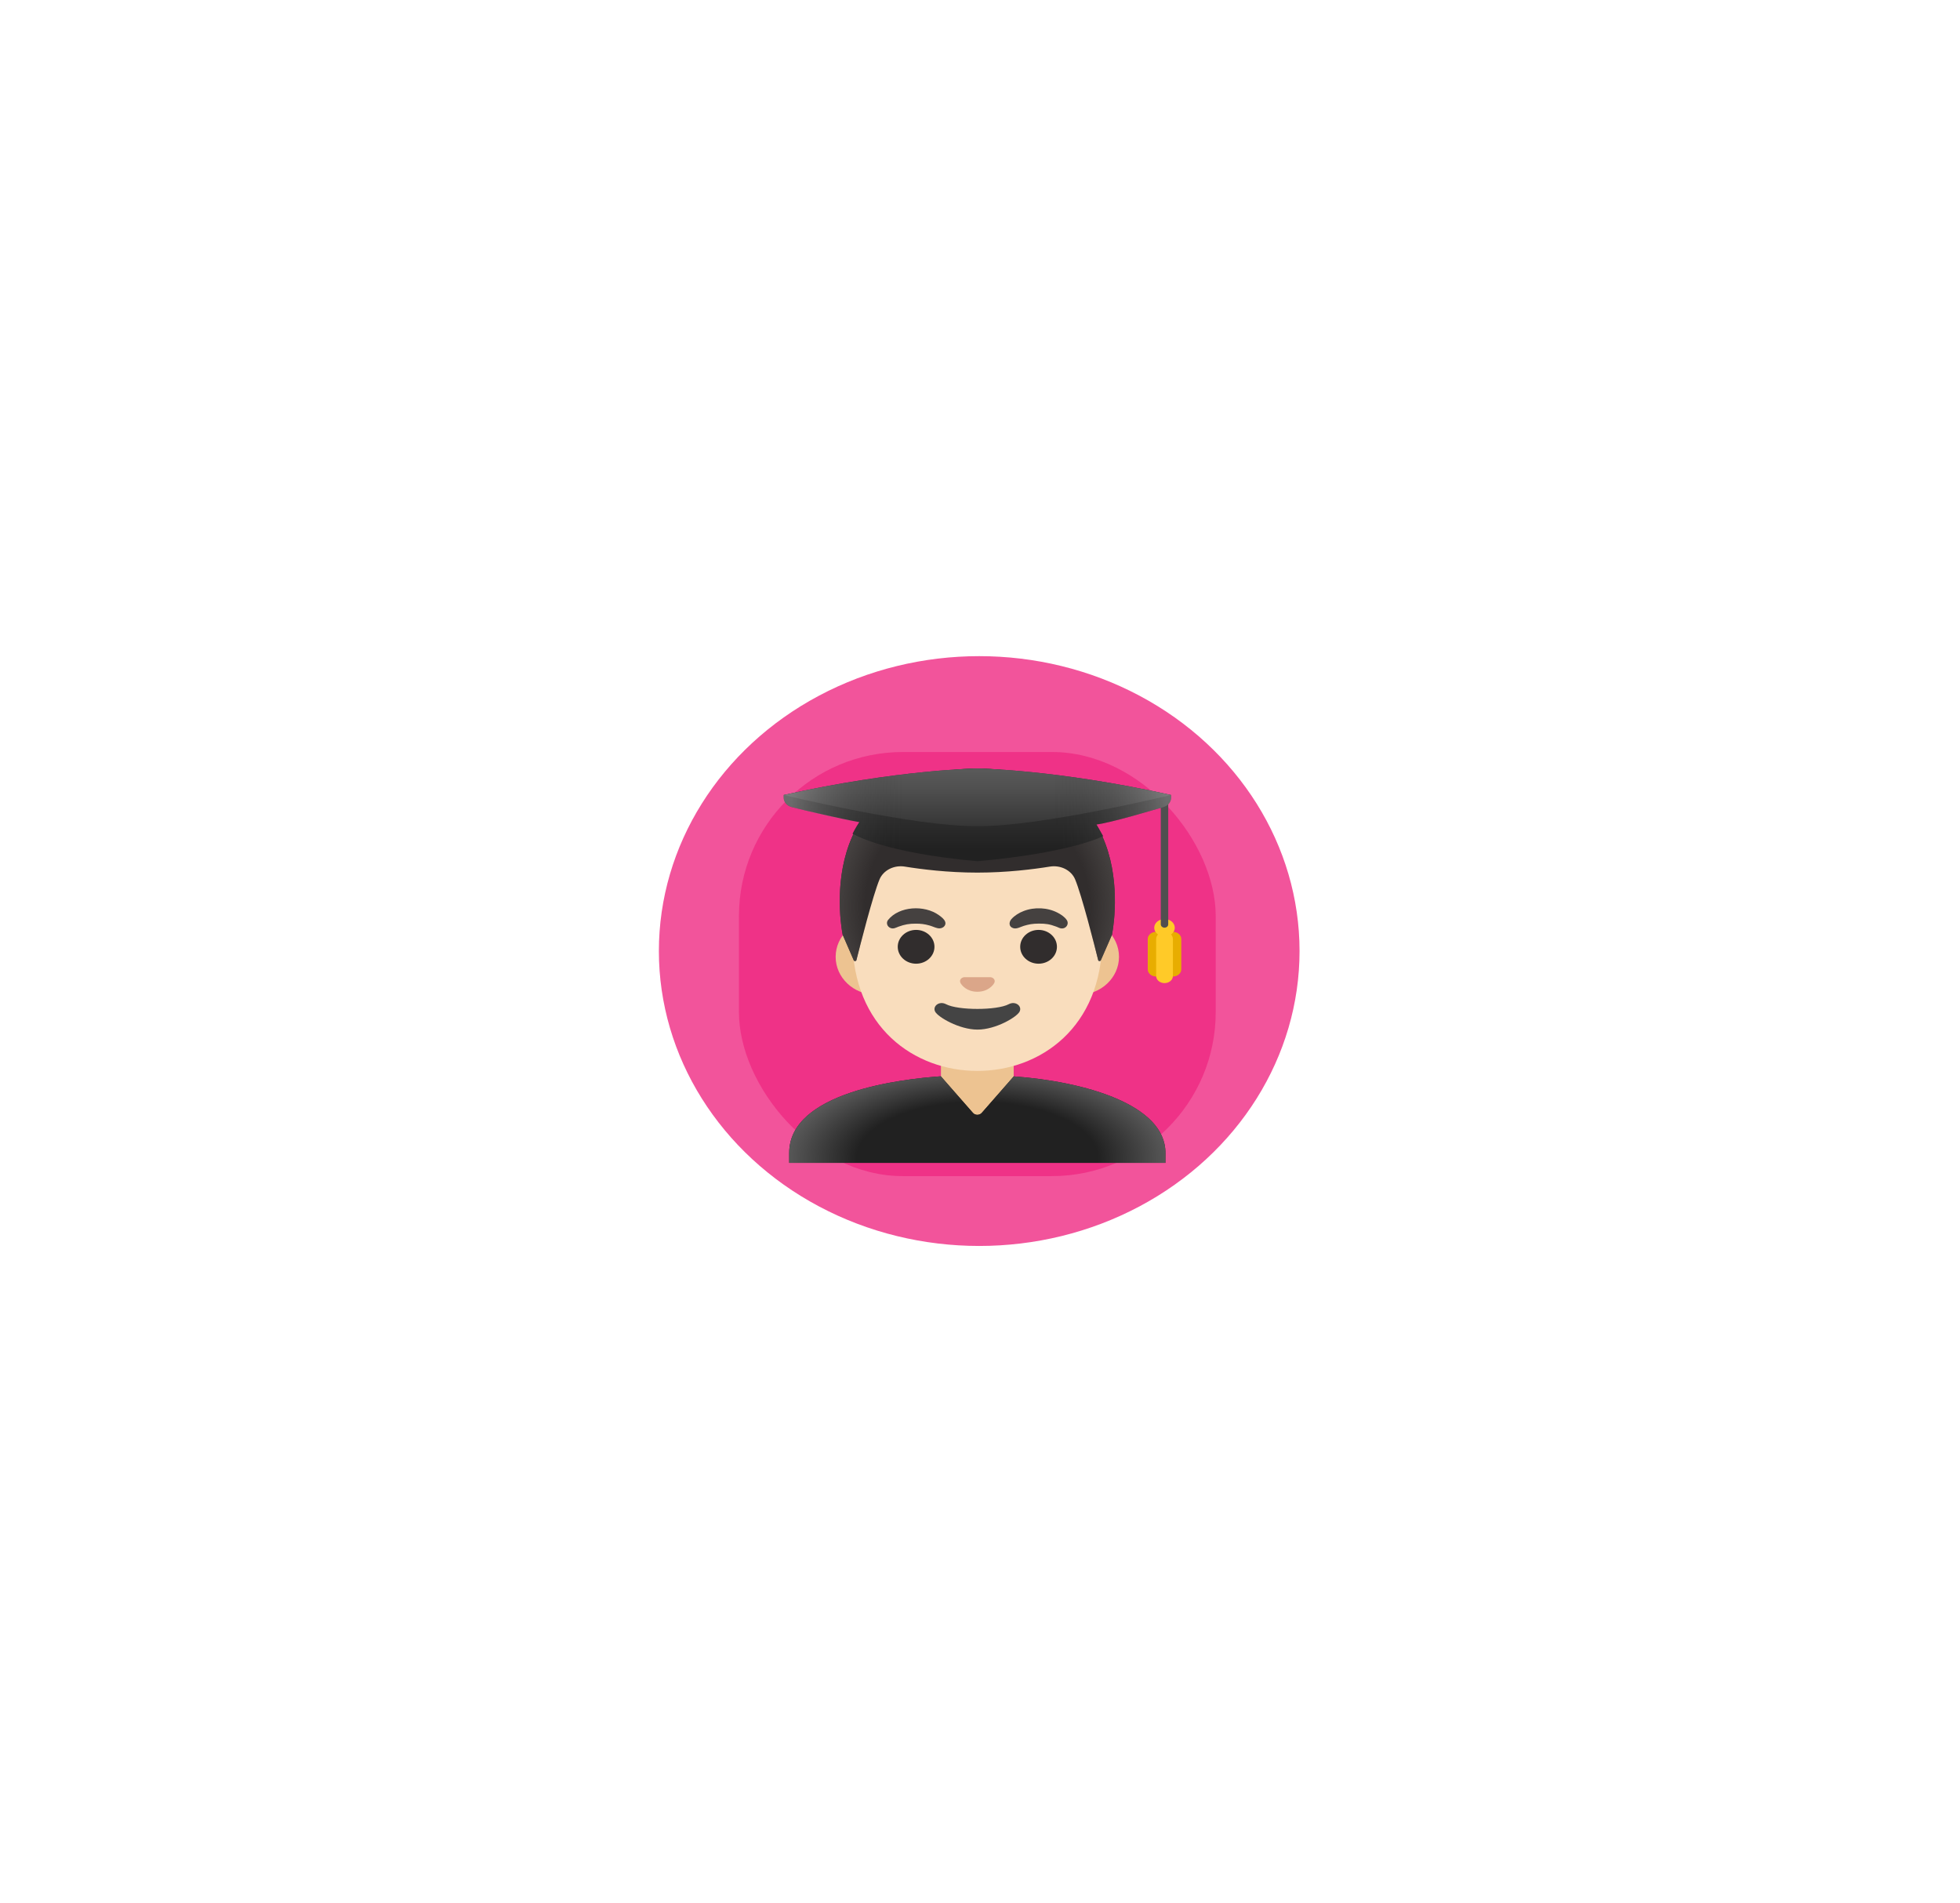 <svg width="239" height="232" viewBox="0 0 239 232" fill="none" xmlns="http://www.w3.org/2000/svg">
<g filter="url(#filter0_d)">
<ellipse cx="109.404" cy="105.956" rx="39.061" ry="35.956" fill="#EF2A82" fill-opacity="0.8"/>
<rect x="80.107" y="81.686" width="58.137" height="51.712" rx="20" fill="#EF2A82" fill-opacity="0.8"/>
<path d="M113.609 117.674H104.738V125.483C104.738 127.443 106.546 129.03 108.772 129.03H109.575C111.801 129.03 113.609 127.443 113.609 125.483V117.674V117.674Z" fill="#EDC391"/>
<path d="M121.589 102.051H96.763C94.088 102.051 91.898 104.127 91.898 106.66C91.898 109.198 94.088 111.27 96.763 111.27H121.585C124.26 111.27 126.449 109.194 126.449 106.66C126.454 104.127 124.264 102.051 121.589 102.051Z" fill="#EDC391"/>
<path d="M109.176 86.149C101.273 86.149 93.951 93.668 93.951 104.487C93.951 115.25 101.495 120.57 109.176 120.57C116.856 120.57 124.4 115.25 124.4 104.487C124.4 93.668 117.079 86.149 109.176 86.149V86.149Z" fill="#F9DDBD"/>
<path d="M101.708 107.498C102.945 107.498 103.947 106.575 103.947 105.437C103.947 104.299 102.945 103.377 101.708 103.377C100.471 103.377 99.469 104.299 99.469 105.437C99.469 106.575 100.471 107.498 101.708 107.498Z" fill="#312D2D"/>
<path d="M116.642 107.498C117.878 107.498 118.881 106.575 118.881 105.437C118.881 104.299 117.878 103.377 116.642 103.377C115.405 103.377 114.402 104.299 114.402 105.437C114.402 106.575 115.405 107.498 116.642 107.498Z" fill="#312D2D"/>
<path d="M110.929 109.174C110.879 109.158 110.834 109.146 110.784 109.142H107.573C107.523 109.146 107.473 109.158 107.427 109.174C107.137 109.279 106.978 109.546 107.114 109.832C107.25 110.119 107.891 110.919 109.18 110.919C110.47 110.919 111.111 110.115 111.247 109.832C111.379 109.546 111.22 109.279 110.929 109.174Z" fill="#DBA689"/>
<path d="M113 112.439C111.552 113.202 106.81 113.202 105.365 112.439C104.534 111.998 103.685 112.673 104.03 113.343C104.371 114.002 106.96 115.533 109.194 115.533C111.429 115.533 113.986 114.002 114.327 113.343C114.667 112.673 113.832 111.998 113 112.439Z" fill="#444444"/>
<path d="M109.186 83.718H109.168C88.529 83.815 92.758 103.974 92.758 103.974C92.758 103.974 93.684 106.136 94.107 107.089C94.166 107.227 94.393 107.211 94.429 107.069C94.87 105.316 96.455 99.098 97.254 97.207C97.483 96.669 97.917 96.219 98.48 95.936C99.044 95.653 99.702 95.555 100.338 95.66C102.364 95.987 105.584 96.391 109.14 96.391H109.213C112.765 96.391 115.99 95.987 118.011 95.66C119.328 95.446 120.627 96.096 121.095 97.207C121.89 99.09 123.466 105.271 123.911 107.049C123.947 107.194 124.174 107.207 124.233 107.069L125.587 103.97C125.596 103.974 129.82 83.815 109.186 83.718V83.718Z" fill="#312D2D"/>
<path d="M125.596 103.974C125.596 103.974 129.824 83.815 109.186 83.718H109.167C108.845 83.718 108.532 83.726 108.223 83.738C107.61 83.762 107.015 83.803 106.442 83.863H106.424C106.383 83.867 106.347 83.875 106.306 83.879C88.933 85.823 92.753 103.974 92.753 103.974L94.106 107.077C94.165 107.215 94.388 107.202 94.424 107.057C94.869 105.283 96.45 99.094 97.249 97.212C97.478 96.672 97.913 96.222 98.478 95.939C99.042 95.656 99.701 95.559 100.338 95.664C102.364 95.987 105.584 96.391 109.14 96.391H109.213C112.765 96.391 115.989 95.987 118.011 95.66C119.328 95.446 120.627 96.096 121.095 97.207C121.894 99.098 123.479 105.328 123.915 107.073C123.951 107.219 124.174 107.231 124.233 107.093C124.66 106.144 125.596 103.974 125.596 103.974V103.974Z" fill="url(#paint0_radial)"/>
<path d="M98.28 102.177C99.638 100.468 102.722 100.307 104.488 101.579C104.77 101.781 105.142 102.064 105.251 102.379C105.433 102.892 104.879 103.292 104.339 103.171C103.993 103.094 103.671 102.929 103.33 102.836C102.708 102.662 102.258 102.614 101.7 102.614C100.873 102.61 100.342 102.703 99.556 102.985C99.233 103.103 98.97 103.288 98.602 103.151C98.18 102.993 98.025 102.517 98.28 102.177V102.177Z" fill="#454140"/>
<path d="M119.2 103.146C119.068 103.094 118.941 103.029 118.809 102.981C118.001 102.682 117.542 102.605 116.665 102.609C115.893 102.613 115.434 102.706 114.83 102.888C114.462 103.001 113.995 103.284 113.586 103.175C112.986 103.013 113.004 102.431 113.331 102.06C113.722 101.623 114.258 101.292 114.826 101.074C116.143 100.565 117.751 100.638 118.991 101.296C119.395 101.51 119.836 101.805 120.081 102.177C120.435 102.706 119.899 103.401 119.2 103.146V103.146Z" fill="#454140"/>
<path d="M133.022 103.615C132.459 103.615 132 104.003 132 104.48V108.197C132 108.673 132.459 109.061 133.022 109.061C133.585 109.061 134.044 108.673 134.044 108.197V104.48C134.044 104.003 133.585 103.615 133.022 103.615Z" fill="#E8AD00"/>
<path d="M130.977 103.615C130.414 103.615 129.955 104.003 129.955 104.48V108.197C129.955 108.673 130.414 109.061 130.977 109.061C131.54 109.061 131.999 108.673 131.999 108.197V104.48C131.999 104.003 131.54 103.615 130.977 103.615Z" fill="#E8AD00"/>
<path d="M132 103.615C131.437 103.615 130.979 104.003 130.979 104.48V109.001C130.979 109.477 131.437 109.865 132 109.865C132.564 109.865 133.022 109.477 133.022 109.001V104.48C133.022 104.003 132.564 103.615 132 103.615Z" fill="#FFCA28"/>
<path d="M132 104.18C132.692 104.18 133.253 103.704 133.253 103.117C133.253 102.53 132.692 102.055 132 102.055C131.307 102.055 130.746 102.53 130.746 103.117C130.746 103.704 131.307 104.18 132 104.18Z" fill="#FFCA28"/>
<path d="M131.999 103.105C131.749 103.105 131.545 102.924 131.545 102.701V87.349C131.545 87.127 131.749 86.945 131.999 86.945C132.249 86.945 132.453 87.127 132.453 87.349V102.701C132.453 102.928 132.249 103.105 131.999 103.105Z" fill="#504F4F"/>
<path d="M132.795 86.929C118.792 83.798 109.177 83.697 109.177 83.697C109.177 83.697 99.561 83.798 85.559 86.929V87.24C85.559 87.778 85.954 88.25 86.531 88.4C88.22 88.844 92.494 89.826 94.788 90.234C94.751 90.266 94.288 90.99 93.957 91.66C93.957 91.66 97.654 93.971 109.181 95.005C120.709 93.971 124.515 91.943 124.515 91.943C124.115 91.212 123.702 90.533 123.702 90.533C125.746 90.234 130.165 88.889 131.855 88.408C132.422 88.246 132.804 87.782 132.804 87.252V86.929H132.795Z" fill="url(#paint1_linear)"/>
<path d="M109.177 83.697C109.177 83.697 99.561 83.798 85.559 86.929C85.559 86.929 101.642 90.836 109.177 90.719C116.712 90.836 132.795 86.929 132.795 86.929C118.792 83.798 109.177 83.697 109.177 83.697V83.697Z" fill="url(#paint2_linear)"/>
<path opacity="0.4" d="M132.795 86.929C118.792 83.798 109.177 83.697 109.177 83.697C109.177 83.697 99.561 83.798 85.559 86.929V87.24C85.559 87.778 85.954 88.25 86.531 88.4C88.22 88.844 92.494 89.891 94.788 90.303C94.788 90.303 94.352 90.933 93.957 91.729C93.957 91.729 97.654 93.971 109.181 95.009C120.709 93.975 124.515 91.947 124.515 91.947C124.115 91.216 123.702 90.537 123.702 90.537C125.746 90.238 130.165 88.893 131.855 88.412C132.422 88.25 132.804 87.786 132.804 87.257V86.929H132.795Z" fill="url(#paint3_linear)"/>
<path d="M132.113 130.566C132.113 124.664 122.234 121.864 113.618 121.234L109.712 125.69C109.584 125.835 109.385 125.924 109.176 125.924C108.967 125.924 108.767 125.839 108.64 125.69L104.725 121.226C99.933 121.553 86.234 123.145 86.234 130.566V131.782H132.108L132.113 130.566V130.566Z" fill="#212121"/>
<path d="M132.113 130.566C132.113 124.664 122.234 121.864 113.618 121.234L109.712 125.69C109.584 125.835 109.385 125.924 109.176 125.924C108.967 125.924 108.767 125.839 108.64 125.69L104.725 121.226C99.933 121.553 86.234 123.145 86.234 130.566V131.782H132.108L132.113 130.566V130.566Z" fill="url(#paint4_radial)"/>
</g>
<defs>
<filter id="filter0_d" x="0.344" y="0" width="238.121" height="231.913" filterUnits="userSpaceOnUse" color-interpolation-filters="sRGB">
<feFlood flood-opacity="0" result="BackgroundImageFix"/>
<feColorMatrix in="SourceAlpha" type="matrix" values="0 0 0 0 0 0 0 0 0 0 0 0 0 0 0 0 0 0 127 0"/>
<feOffset dx="10" dy="10"/>
<feGaussianBlur stdDeviation="40"/>
<feColorMatrix type="matrix" values="0 0 0 0 0.937 0 0 0 0 0.165 0 0 0 0 0.51 0 0 0 0.2 0"/>
<feBlend mode="normal" in2="BackgroundImageFix" result="effect1_dropShadow"/>
<feBlend mode="normal" in="SourceGraphic" in2="effect1_dropShadow" result="shape"/>
</filter>
<radialGradient id="paint0_radial" cx="0" cy="0" r="1" gradientUnits="userSpaceOnUse" gradientTransform="translate(109.177 100.538) scale(17.202 17.262)">
<stop offset="0.794" stop-color="#454140" stop-opacity="0"/>
<stop offset="1" stop-color="#454140"/>
</radialGradient>
<linearGradient id="paint1_linear" x1="109.177" y1="81.948" x2="109.177" y2="93.519" gradientUnits="userSpaceOnUse">
<stop offset="0.003" stop-color="#424242"/>
<stop offset="0.472" stop-color="#353535"/>
<stop offset="1" stop-color="#212121"/>
</linearGradient>
<linearGradient id="paint2_linear" x1="109.177" y1="82.015" x2="109.177" y2="94.539" gradientUnits="userSpaceOnUse">
<stop offset="0.003" stop-color="#616161"/>
<stop offset="0.324" stop-color="#505050"/>
<stop offset="0.955" stop-color="#242424"/>
<stop offset="1" stop-color="#212121"/>
</linearGradient>
<linearGradient id="paint3_linear" x1="86.418" y1="89.355" x2="132.214" y2="89.355" gradientUnits="userSpaceOnUse">
<stop offset="0.001" stop-color="#BFBEBE"/>
<stop offset="0.3" stop-color="#212121" stop-opacity="0"/>
<stop offset="0.7" stop-color="#212121" stop-opacity="0"/>
<stop offset="1" stop-color="#BFBEBE"/>
</linearGradient>
<radialGradient id="paint4_radial" cx="0" cy="0" r="1" gradientUnits="userSpaceOnUse" gradientTransform="translate(109.176 131.218) scale(24.602 11.482)">
<stop offset="0.598" stop-color="#212121"/>
<stop offset="1" stop-color="#616161"/>
</radialGradient>
</defs>
</svg>
